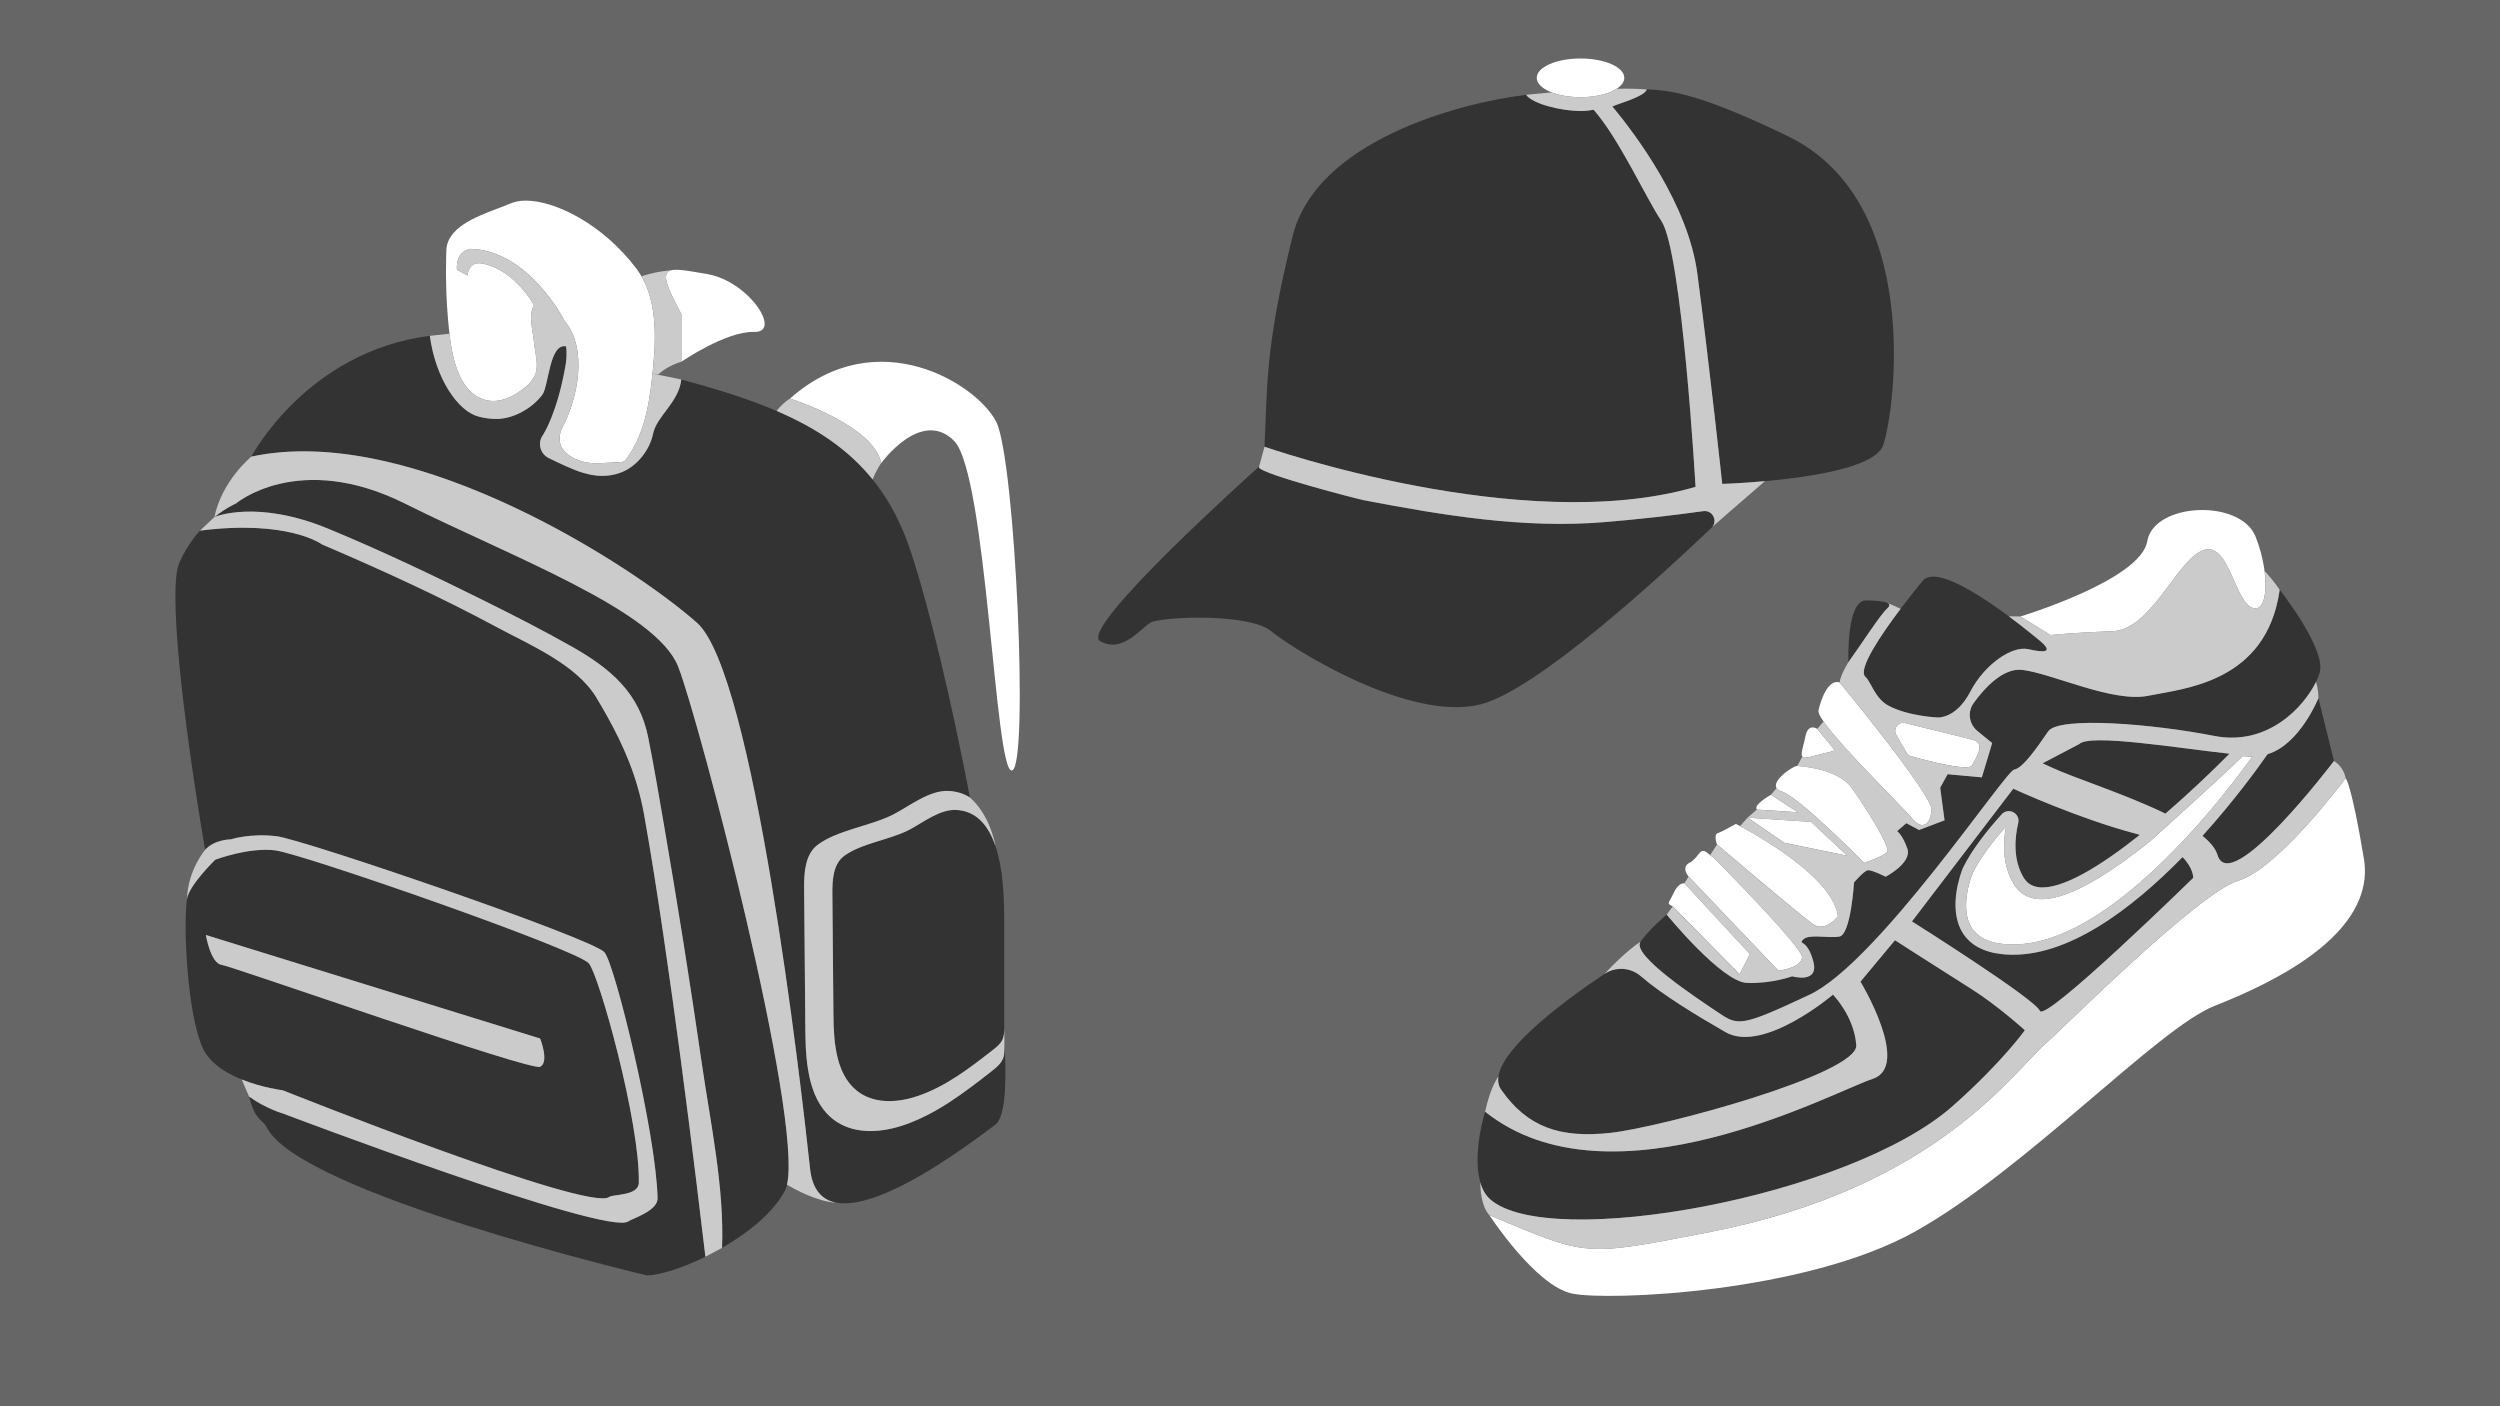 <?xml version="1.0" encoding="utf-8"?>
<!-- Generator: Adobe Illustrator 24.1.1, SVG Export Plug-In . SVG Version: 6.00 Build 0)  -->
<svg version="1.1" id="Layer_1" xmlns="http://www.w3.org/2000/svg" xmlns:xlink="http://www.w3.org/1999/xlink" x="0px" y="0px"
	 viewBox="0 0 960 540" style="enable-background:new 0 0 960 540;" xml:space="preserve">
<rect x="0" y="0" width="960" height="540" fill="#333333" stroke="none"/>
<g>
	<path style="fill:#666666;" d="M207.41,409.64c3.62-1.81,0-10.84,0-10.84L79.05,359.04c0,0,1.81,10.84,6.03,11.44
		C89.29,371.09,203.79,411.44,207.41,409.64z"/>
	<path style="fill:#666666;" d="M0,0v540h960V0H0z M825.02,267.13c13.62-2.79,45.35-5.04,50.4-40.63c0,0,17.97,22.74,15.35,31.77
		c-2.62,9.03-17.37,28.88-40.58,24.31s-59.62-7.64-63.71-1.71c-4.09,5.93-9.67,14.15-13.07,14.67c-3.39,0.51-52.3,74.14-78.65,86.49
		c-26.35,12.35-27.33,11.95-35.05,6.74s-33.47-22.03-29.77-27.16c3.7-5.13,10.1-10.41,10.1-10.41s21.12,25.91,30.84,26.22
		c9.72,0.31,17.3-2.54,17.3-2.54s10.55,3.05,8.11-5.84c-2.43-8.89-5.99-6.11-3.82-8.31c2.17-2.21,9.44-0.38,13.85-1.09
		s5.63-20.78,5.63-20.78s3.77-4.45,5.3-4.68c1.53-0.23,6.85,2.47,6.85,2.47s10.3-5.36,8.32-10.86c-1.98-5.5-3.92-6.64-3.92-6.64
		l3.56-3.06l4.86,2.61l9.8-3.71l-1.67-12.53l2.84-5.18l13.14,1.21l3.97-13.17l-5.7-4.66c-3.23-2.64-3.86-7.35-1.41-10.73
		c4.27-5.87,11.38-13.62,18.72-12.71C788.3,258.64,811.4,269.92,825.02,267.13z M856.13,289.43c-7.22,7.26-15.78,15.38-24.61,23
		c-15.3-7.42-35.01-13.69-43.27-17.53c-2.46-1.14-3.9-1.78-3.9-1.78l14.08-7.39C802.47,281.64,836.21,287.26,856.13,289.43z
		 M712.8,401.35c0.77,11.13-75.16,31.6-94.44,33.67c-19.28,2.08-31.77-2.11-41.89-16.55c-7.69-10.97,24.02-34.06,39.69-44.51
		c4.35-2.9,10.07-2.47,14.01,0.96c7.91,6.89,21.5,15.15,32.42,21.41c14.56,8.35,41.27-14.38,41.27-14.38S712.03,390.22,712.8,401.35
		z M716.67,230.55c7.8,0.18,10.43,1.03,7.94,3.21c-2.5,2.18-10.32,14.3-14.8,20.5C709.8,254.27,708.86,230.37,716.67,230.55z
		 M783.11,245.88c5.73,4.75,2.03,4.84-4.26,3.41S762,255.22,756.6,265.6c-5.39,10.39-12.42,9.92-12.42,9.92s-11.45-0.4-19.17-4.63
		c-5.01-2.75-6.67-9.27-8.67-10.98c-5.08-4.37,21.93-36.82,21.93-36.82C745.04,214.58,777.38,241.13,783.11,245.88z M632.37,34.34
		c10.98,0.19,24.21,3.48,54.22,17.99c51.94,25.1,41.09,105.54,36.53,118.66c-4.57,13.12-61.79,14.83-61.79,14.83
		s-4.99-46.21-9.56-80.73c-3.51-26.55-23.56-53.28-32.63-64.22C622.72,39.37,631.43,37.05,632.37,34.34z M496.41,90.55
		c9.06-36.23,63.24-50.95,89.61-54.14c2.64,3.66,14,6.22,20.83,6.22c1.77,0,3.48-0.17,5.08-0.49c9.79,11.11,20.01,33.69,26.02,42.71
		c7.99,11.98,13.13,102.11,13.13,102.11c-66.21,19.4-165.52-15.4-165.52-15.4C486.71,149.3,485.57,133.9,496.41,90.55z
		 M385.61,353.82c0,13.57,0.01,27.14,0.01,40.71c0,1.54-0.01,3.13-0.62,4.55c-0.75,1.74-2.3,2.99-3.8,4.16
		c-8.9,6.96-18.05,13.99-28.75,17.63c-7.21,2.45-15.65,3.12-22.03-1.02c-9.23-6-10.28-18.85-10.38-29.85
		c-0.13-15.63-0.27-31.25-0.4-46.88c-0.05-5.24,0.29-11.3,4.5-14.43c6.58-4.89,17.55-6.15,25.06-10.07
		c5.27-2.75,11.63-7.89,17.92-7.61C385.35,311.84,385.6,341.28,385.61,353.82z M77.84,402.41c-6.03-13.25-7.51-47.58-6.03-57.22
		c0.82-5.34,10.85-15.06,10.85-15.06s12.66-4.82,22.9-3.61c10.24,1.2,115.71,37.95,120.53,43.37c3.95,4.44,19.73,61.25,19.22,84.3
		c-0.11,5.1-9.97,4.36-11.38,5.44c-7.83,5.97-125.35-40.96-125.35-40.96S83.87,415.66,77.84,402.41z M248.39,489.75
		c0,0-132.58-31.32-145.84-56.62c-2.02-3.86-4.38-2.32-6.91-12.05c6.39,4.61,12.93,6.48,12.93,6.48s124.9,47.4,132.73,41.43
		c1.28-0.98,11.3-3.99,11.21-8.83c-0.51-24.73-16.36-89.96-20.4-94.49c-4.82-5.42-115.71-43.37-125.95-44.57s-17.48,1.2-17.48,1.2
		s-6.37,0.01-9.93,4.06c-9.19-54.46-14-100.63-9.95-110.07c2.2-5.14,5.07-9.26,8-12.52c34.01-4.31,46.83,5.29,46.83,5.29
		c22.74,9.74,45.31,20.03,67.1,31.76c12.55,6.75,30.57,14.3,38.2,26.97c1.38,2.29,2.7,4.54,3.96,6.79
		c6.82,12.17,11.87,24.01,14.41,38.14c2.78,15.48,5.18,31.03,7.47,46.6c4.65,31.61,8.78,63.3,12.69,95.01
		c1.16,9.42,2.3,18.84,3.41,28.26C261.73,487.07,253.05,489.75,248.39,489.75z M301.42,457.22c-4.53,8.5-14.13,16.2-24.16,21.97
		c0.9-23.51-4.52-48.24-7.86-71.39c-4.35-30.16-9.15-60.26-14.31-90.29c-1.96-11.4-3.9-22.81-6.14-34.15
		c-3.43-17.36-14.5-26.65-29.56-35.16c-10.92-6.17-22.09-11.89-33.33-17.46c-19.72-9.78-39.66-19.3-60.01-27.7
		c-27.72-11.44-43.72-4.49-43.72-4.49c4.53-3.63,8.17-5.15,8.17-5.15s24.11-20.48,65.09,0c40.98,20.48,96.42,40.96,104.86,62.64
		C268.88,277.73,311.06,439.15,301.42,457.22z M382.17,431.92c-14.46,10.84-67.49,50.6-71.11,16.87
		c-3.62-33.73-21.69-190.34-43.39-209.61c-24.6-21.86-109.68-77.1-171.15-63.85c0,0,21.16-40.34,68.54-46.38
		c2.25,16.67,10.9,28.95,18.64,30.99c2.36,0.62,4.68,0.94,6.89,0.94c6.53,0,13.68-4.01,17.63-9.24c2.59-3.42,2.72-19.97,9.18-18.63
		c0.05,0.41,0.09,0.83,0.12,1.26c0.13,1.97,0.01,4.07-0.38,6.29c-3.19,18.05-8.32,26.01-8.63,26.48c-1.06,1.45-1.39,3.25-0.96,4.99
		c0.44,1.75,1.67,3.17,3.31,3.94c8.86,4.19,17.57,9.09,27.33,5.58c6.24-2.25,11.28-8.57,12.61-15.04
		c1.37-6.71,9.89-12.01,10.82-20.78c45.65,12.2,74.81,26.15,88.01,65.75c7.04,21.1,15.71,57.51,22.84,94.78
		c-2.32-1.47-5.04-2.37-8.23-2.51c-7.34-0.33-14.78,5.68-20.93,8.89c-8.77,4.58-21.58,6.04-29.26,11.75
		c-4.91,3.65-5.31,10.73-5.26,16.85c0.16,18.25,0.31,36.5,0.47,54.75c0.11,12.85,1.34,27.85,12.12,34.86
		c7.45,4.84,17.31,4.06,25.73,1.2c12.49-4.25,23.18-12.46,33.57-20.59c1.75-1.37,3.56-2.82,4.44-4.85c0.57-1.31,0.69-2.76,0.71-4.2
		C386.62,418.32,385.66,429.31,382.17,431.92z M488.06,242.33c-8.56-7.02-42.24-5.53-46.23-3.25c-4,2.28-10.84,11.98-19.41,7.1
		c-8.56-4.88,61.07-67,61.07-67c-2.32,2.07,37.45,12.37,40.18,12.9c30.4,5.82,61.45,10.99,92.5,8.42
		c12.66-1.05,25.32-2.45,37.91-4.21c3.6-0.5,5.74,3.89,3.11,6.4c-19.33,18.44-67.09,62.38-88.66,67.79
		C541.14,277.34,496.62,249.35,488.06,242.33z M749.93,424.62c-39.64,35.14-155.42,55.82-177.72,35.89
		c-7.11-6.35-4.89-22.56-2.58-31.31c0.24-0.92,0.46-1.71,0.64-2.32c-0.01-0.01-0.01-0.01-0.02-0.02l0.46-1.47
		c0,0-0.17,0.54-0.44,1.48c48.46,38.68,133.88-7.72,148.82-12.6c14.95-4.88-4.67-37.33-4.67-37.33l13.24-15.91
		c0,0,11,7.12,29.37,18.74c10.31,6.52,20.5,15.82,20.5,15.82S768.97,407.74,749.93,424.62z M842.2,337.1c0,0-56.94,55.72-58.9,51.06
		c-1.96-4.66-49.11-34.33-49.11-34.33l38.91-50.96c0,0,24.93,11.48,47.22,17.32c0.48,0.13,0.93,0.26,1.38,0.39
		c-15.21,12.08-29.98,21.13-38.79,20.11c-2.65-0.31-4.59-1.56-5.92-3.83c-4.06-6.91-3.32-15.15-1.99-20.83
		c0.39-1.67-0.37-3.33-1.89-4.13c-1.53-0.8-3.33-0.48-4.48,0.8c-4.83,5.36-11.33,13.27-14.86,20.58l-0.11,0.25
		c-0.61,1.51-5.78,14.99-0.16,24.39c2.87,4.81,7.97,7.65,15.14,8.45c0.57,0.06,1.14,0.11,1.72,0.15
		c23.26,1.55,48.23-17.46,67.74-37.4C842.32,333.38,842.2,337.1,842.2,337.1z M851.52,328.31c-0.75-2.49-2.82-4.94-5.77-7.34
		c11.84-13.12,20.86-25.47,25.01-31.39c12.3-3.6,19.51-21.48,19.51-21.48l5.97,24.12C896.24,292.23,856.47,344.77,851.52,328.31z"/>
</g>
<path style="fill:#FFFFFF;" d="M303.38,153.03c0,0,32.27,10.31,34.98,24.83c0,0,15.34-21.22,27.98-8.6
	c12.64,12.63,15.64,127.85,22.26,126.62c6.62-1.23,1.2-119.41-6.02-133.84C375.37,147.62,336.99,123.26,303.38,153.03z"/>
<path style="fill:#FFFFFF;" d="M261.64,120.56v18.36c0,0,17.15-11.79,27.98-11.47c10.83,0.32-2.04-19.52-18.17-22.23
	C255.32,102.52,250.81,100.71,261.64,120.56z"/>
<ellipse style="fill:#FFFFFF;" cx="606.92" cy="29.89" rx="16.81" ry="7.43"/>
<path style="fill:#FFFFFF;" d="M706.4,262.03c0,0,35.69,43.27,35.31,48.94c-0.38,5.67-3.56,8.14-7.59,3.18
	c-4.03-4.96-36.8-36.64-35.82-41.27C699.27,268.26,702.12,260.74,706.4,262.03z"/>
<path style="fill:#FFFFFF;" d="M728.18,282.22l3.89,6.76c0.4,0.7,1.06,1.21,1.84,1.43c4.77,1.34,22.03,5.99,23.35,3.48
	c1.54-2.91,5.25-8.37,0.64-9.68c-3.14-0.89-17.5-4.41-26.32-6.55C728.95,277.03,726.83,279.87,728.18,282.22z"/>
<path style="fill:#FFFFFF;" d="M697.82,279.89c0,0-3.52-2.47-4.55,2.94c-1.03,5.41-3.3,9.15,1.65,7.86
	c4.95-1.28,9.73-2.49,9.73-2.49L697.82,279.89z"/>
<path style="fill:#FFFFFF;" d="M690.17,294.13c0,0,15.38,0.69,20.9,8.43s15.15,23.13,13.58,24.7s-8.79,4.11-8.79,4.11
	s-24.82-25.22-31.71-27.47S688.5,294,690.17,294.13z"/>
<path style="fill:#FFFFFF;" d="M674.64,310.87l15.71,1.04l-10.3-6.72C680.05,305.19,673.08,309.09,674.64,310.87z"/>
<path style="fill:#FFFFFF;" d="M666.56,316.37c0,0,37,18.55,39.23,35.46c0,0-4.78,6.39-9.59,3.05
	c-4.81-3.34-36.87-30.61-36.87-30.61s-1.43-3.78,0.29-4.34C661.33,319.37,666.56,316.37,666.56,316.37z"/>
<polygon style="fill:#FFFFFF;" points="685.19,323.64 709.35,328.6 695.44,315.6 671.08,313.98 "/>
<path style="fill:#FFFFFF;" d="M658.23,329.56c0,0,34.01,34.11,33.75,38.11c-0.26,4.01-9.05,5.1-9.05,5.1l-34.49-36.15
	c0,0-3.12-3.56,0.36-5.34c3.47-1.78,3.84-6.11,6.63-3.92C658.23,329.56,658.23,329.56,658.23,329.56z"/>
<path style="fill:#FFFFFF;" d="M642.32,348.02l25.69,26.1l3.95-7.78l-25.17-27.15c0,0-2.17-0.48-4.13,3.75
	C640.7,347.16,639.83,346.82,642.32,348.02z"/>
<path style="fill:#FFFFFF;" d="M571.93,466.64c0,0,17.75,27.28,31.9,30.12c14.15,2.84,89.41-0.35,131.41-23.77
	c42.54-23.72,93.46-78.21,115.15-86.74c21.7-8.53,62.19-27.38,57.34-56.53c-4.85-29.15-7-30.88-7-30.88s-25.87,34.79-41.18,39.32
	s-68.36,57.72-73.54,62.14c-12.86,10.98-42.08,55.9-130.06,72.94C607.16,482.68,610.06,482.48,571.93,466.64z"/>
<path style="fill:#FFFFFF;" d="M775.83,236.73c0,0,46.2-13.94,48.71-28.86s35.81-16.47,41.62-1.75c5.81,14.71,4.76,30.48-1.8,27.03
	c-6.56-3.45-8.8-26.23-18.93-21.62c-10.13,4.61-19.39,30.39-34.51,30.89c-15.13,0.5-23.47,1.46-23.47,1.46L775.83,236.73z"/>
<path style="fill:#FFFFFF;" d="M861.21,290.35c-5.34,5.45-34.95,32.15-34.95,32.15c-15.99,12.96-33.11,23.94-44.03,22.68
	c-4-0.46-7.05-2.44-9.06-5.87c-4.31-7.34-4.06-15.72-2.85-22.01c-4.45,5.06-9.89,11.89-12.89,18.13c-0.21,0.52-5.1,12.85-0.45,20.62
	c2.16,3.61,6.18,5.77,11.97,6.41c17.23,1.91,37.84-8.64,61.29-31.37c12.75-12.36,24.23-26.12,34.61-40.51
	C863.75,290.53,862.54,290.45,861.21,290.35z"/>
<path style="fill:#FFFFFF;" d="M244.34,103.1c-12.97-17.11-31.16-26.06-42.42-26.06c-2.24,0-4.2,0.36-5.84,1.06
	c-1.46,0.63-3.13,1.26-4.89,1.93c-8.76,3.33-19.67,7.48-19.8,16.34c-0.02,0.52-0.54,12.98,0.64,26.11
	c0.86,9.62,2.27,26.01,12.64,30.51c6.24,2.71,12.69-0.58,17.4-4.61c6.31-5.4,3.56-10.24,2.89-17.71
	c-0.28-3.09-2.26-10.42,0.13-13.17c0.25-0.04-7.33-13.92-19.9-16.3c-5.45-1.04-5.64,4.61-5.64,4.61l-4.1-2.22
	c-0.51-7.35,5.13-8.03,5.13-8.03c22.57,0.51,36.25,27.72,36.25,27.72c8.93,10.63,5.08,29.5-0.73,40.59
	c-3.74,7.14,1.58,12.09,8.66,13.61c2.51,0.54,5.12,0.41,7.68,0.27c1.75-0.09,3.49-0.19,5.24-0.28c0.2-0.01,0.41-0.02,0.61-0.03
	c0.39-0.02,0.8-0.05,1.16-0.21c0.46-0.21,0.79-0.63,1.09-1.03c7.71-10.37,9.26-24.18,10.39-36.72
	C252.03,127.41,252.01,113.22,244.34,103.1z"/>
<path style="fill:#CBCBCB;" d="M657.58,202.25c2.01-2.55-0.09-6.44-3.5-5.97c-12.6,1.76-25.25,3.16-37.91,4.21
	c-31.05,2.58-62.11-2.6-92.5-8.42c-2.6-0.51-38.93-9.9-40.24-12.56l0.06-0.34l2.08-7.63c0,0,99.31,34.8,165.52,15.41
	c0,0-5.13-90.14-13.13-102.11c-6.01-9.02-16.22-31.6-26.02-42.71c-1.61,0.32-3.31,0.5-5.09,0.5c-6.83,0-18.19-2.56-20.83-6.22
	c0,0,4.01-0.43,9.83-0.92c2.96,1.14,6.82,1.84,11.07,1.84c5.77,0,10.88-1.29,13.91-3.25c4.32-0.07,8.33-0.01,11.55,0.27
	c-0.95,2.71-9.66,5.03-13.23,6.52c9.07,10.93,29.12,37.67,32.63,64.22c4.58,34.52,9.56,80.73,9.56,80.73s7.05-0.21,16.4-1.06
	C674.07,187.93,663.96,196.68,657.58,202.25z"/>
<path style="fill:#CBCBCB;" d="M869.59,219.21c1.24,9.41-0.66,16.33-5.23,13.93c-6.56-3.46-8.8-26.23-18.92-21.62
	c-10.13,4.6-19.39,30.38-34.51,30.89c-15.12,0.5-23.48,1.45-23.48,1.45l-11.62-7.14c0,0-1.6-0.05-4.46-0.06
	c5.46,4.05,9.93,7.72,11.74,9.22c5.72,4.74,2.03,4.83-4.26,3.4c-6.29-1.42-16.86,5.93-22.25,16.31
	c-5.39,10.39-12.42,9.92-12.42,9.92s-11.46-0.4-19.18-4.63c-5.01-2.75-6.67-9.27-8.67-10.98c-3.16-2.72,6.05-16.25,13.5-26.12
	c-1.48-0.7-3.82-1.78-5.07-2.26c1.05,0.5,0.98,1.23-0.17,2.24c-2.49,2.18-10.31,14.29-14.79,20.5c0,0-2.93,4.58-3.41,7.76
	c0,0,35.69,43.27,35.31,48.94c-0.38,5.67-3.57,8.15-7.59,3.19c-3.37-4.15-26.88-27.03-33.87-37.08l-2.43,2.83l6.83,8.32
	c0,0-4.78,1.21-9.72,2.49c-1.58,0.41-2.43,0.31-2.81-0.2l-1.95,3.63c0,0,15.38,0.69,20.9,8.43c5.52,7.75,15.15,23.13,13.59,24.7
	c-1.58,1.58-8.79,4.11-8.79,4.11s-24.81-25.22-31.71-27.47c-0.99-0.33-1.61-0.76-1.94-1.27l-0.14,0.14l-2.04,2.42l10.3,6.72
	l-15.7-1.05l-3.57,3.12l24.36,1.62l13.91,13l-24.15-4.96l-14.12-9.66l-2.89,3.24c7.17,3.81,35.65,19.84,37.6,34.61
	c0,0-4.79,6.39-9.6,3.05c-4.81-3.34-36.86-30.6-36.86-30.6l-2.62,4.09c1.52,1.2,1.52,1.2,1.52,1.2s34,34.11,33.75,38.11
	c-0.26,4-9.05,5.09-9.05,5.09l-34.49-36.14l-1.66,2.57l25.17,27.15l-3.95,7.79l-25.69-26.1l-2.26,3.17c0,0,21.12,25.92,30.84,26.23
	c9.72,0.31,17.3-2.55,17.3-2.55s10.55,3.06,8.11-5.84c-2.43-8.89-5.99-6.1-3.82-8.31c2.17-2.21,9.44-0.38,13.85-1.1
	c4.42-0.71,5.63-20.78,5.63-20.78s3.77-4.44,5.29-4.68c1.54-0.23,6.85,2.48,6.85,2.48s10.31-5.36,8.32-10.86
	c-1.98-5.51-3.93-6.64-3.93-6.64l3.57-3.07l4.86,2.62l9.8-3.71l-1.67-12.53l2.85-5.18l13.14,1.21l3.97-13.17l-5.69-4.66
	c-3.23-2.65-3.87-7.35-1.41-10.73c4.27-5.87,11.38-13.61,18.72-12.7c11.66,1.45,34.75,12.72,48.38,9.92
	c13.63-2.79,45.34-5.04,50.4-40.63C875.42,226.5,873.42,223.39,869.59,219.21z M757.91,284.22c4.61,1.32,0.89,6.77-0.65,9.69
	c-1.32,2.51-18.58-2.15-23.35-3.48c-0.78-0.22-1.44-0.73-1.85-1.43l-3.89-6.77c-1.36-2.36,0.77-5.19,3.41-4.55
	C740.4,279.82,754.77,283.33,757.91,284.22z"/>
<path style="fill:#CBCBCB;" d="M896.24,292.23c0,0-39.77,52.54-44.72,36.08c-0.75-2.49-2.82-4.94-5.76-7.34
	c11.84-13.11,20.87-25.46,25-31.38c12.31-3.6,19.51-21.49,19.51-21.49s0.09-3.13-0.93-6.23c-4.79,9.78-18.68,24.74-39.14,20.71
	c-23.22-4.58-59.62-7.65-63.71-1.72c-4.09,5.92-9.67,14.15-13.07,14.67c-3.39,0.51-52.3,74.14-78.64,86.49
	c-26.35,12.35-27.33,11.95-35.05,6.74c-7.71-5.21-33.47-22.04-29.77-27.16c0,0-5.44,3.37-13.81,12.36
	c4.35-2.9,10.07-2.48,14.01,0.96c7.91,6.89,21.51,15.15,32.43,21.42c14.56,8.35,41.27-14.39,41.27-14.39s8.18,8.27,8.95,19.4
	c0.76,11.13-75.16,31.6-94.44,33.68c-19.29,2.08-31.78-2.12-41.9-16.55c-1.05-1.5-1.37-3.23-1.09-5.11
	c-1.47,2.11-3.41,6.01-5.01,13.13l0.23-0.71c-0.08,0.26-0.18,0.63-0.32,1.1c48.46,38.68,133.88-7.73,148.82-12.6
	c14.95-4.88-4.68-37.33-4.68-37.33l13.25-15.91c0,0,11,7.12,29.37,18.74c10.31,6.52,20.5,15.83,20.5,15.83s-8.56,12.13-27.6,29.02
	c-39.64,35.14-155.42,55.81-177.72,35.88c-1.83-1.64-3.05-3.85-3.8-6.52c0.02,2.46,0.36,9.27,3.52,12.65
	c38.13,15.85,35.22,16.05,84.02,6.59c87.99-17.03,117.2-61.95,130.06-72.94c5.17-4.41,58.23-57.61,73.53-62.13
	c15.31-4.52,41.19-39.32,41.19-39.32S900.11,294.54,896.24,292.23z M861.21,290.35c1.33,0.11,2.54,0.18,3.62,0.23
	c-10.38,14.39-21.86,28.15-34.6,40.51c-23.45,22.73-44.06,33.28-61.3,31.36c-5.78-0.64-9.81-2.8-11.97-6.4
	c-4.64-7.78,0.25-20.1,0.46-20.62c3.01-6.24,8.44-13.08,12.9-18.13c-1.21,6.29-1.46,14.67,2.85,22.01c2.02,3.43,5.07,5.41,9.06,5.88
	c10.93,1.26,28.05-9.73,44.03-22.68C826.25,322.5,855.86,295.79,861.21,290.35z M798.42,285.73c4.05-4.09,37.79,1.53,57.7,3.7
	c-7.21,7.27-15.78,15.39-24.6,23c-15.3-7.43-35-13.7-43.27-17.53c-2.46-1.15-3.91-1.79-3.91-1.79L798.42,285.73z M842.2,337.1
	c0,0-56.94,55.72-58.9,51.06c-1.96-4.66-49.11-34.33-49.11-34.33l38.91-50.96c0,0,24.93,11.48,47.22,17.32
	c0.47,0.13,0.93,0.26,1.38,0.39c-15.2,12.08-29.98,21.14-38.79,20.11c-2.65-0.31-4.59-1.56-5.92-3.83
	c-4.06-6.91-3.32-15.15-1.98-20.83c0.39-1.68-0.37-3.33-1.9-4.13c-1.53-0.8-3.33-0.47-4.48,0.81c-4.83,5.35-11.34,13.27-14.85,20.58
	l-0.11,0.25c-0.61,1.51-5.78,15-0.17,24.39c2.88,4.8,7.97,7.65,15.14,8.45c0.57,0.06,1.14,0.11,1.72,0.15
	c23.26,1.55,48.22-17.46,67.74-37.4C842.33,333.38,842.2,337.1,842.2,337.1z"/>
<path style="fill:#CBCBCB;" d="M261.62,145.71c-0.94,8.78-9.45,14.08-10.83,20.78c-1.32,6.48-6.36,12.8-12.61,15.05
	c-9.76,3.51-18.48-1.39-27.33-5.57c-1.64-0.78-2.87-2.2-3.31-3.94s-0.1-3.54,0.96-4.99c0.31-0.47,5.44-8.44,8.63-26.48
	c0.39-2.23,0.51-4.32,0.38-6.29c-0.03-0.43-0.07-0.85-0.12-1.26c-6.46-1.33-6.6,15.22-9.18,18.63c-3.96,5.23-11.1,9.24-17.63,9.24
	c-2.21,0-4.53-0.31-6.89-0.93c-7.73-2.04-16.38-14.32-18.63-30.99l7.52-0.81c1.09,9.41,3.56,21.16,12.09,24.85
	c6.23,2.72,12.69-0.58,17.39-4.61c6.31-5.4,3.56-10.23,2.9-17.71c-0.28-3.09-2.26-10.41,0.13-13.17c0.25-0.03-7.33-13.91-19.89-16.3
	c-5.45-1.03-5.64,4.61-5.64,4.61l-4.11-2.22c-0.51-7.36,5.12-8.03,5.12-8.03c22.57,0.51,36.26,27.72,36.26,27.72
	c8.92,10.63,5.07,29.49-0.73,40.59c-3.75,7.15,1.58,12.09,8.65,13.61c2.52,0.55,5.12,0.41,7.69,0.27c1.74-0.09,3.49-0.19,5.23-0.28
	c0.21-0.01,0.41-0.02,0.62-0.03c0.39-0.02,0.8-0.05,1.16-0.21c0.46-0.21,0.79-0.63,1.09-1.04c6.33-8.52,8.51-19.36,9.71-29.89
	c0.11-0.95,0.21-1.9,0.3-2.84l2.09,0.43L261.62,145.71z"/>
<path style="fill:#CBCBCB;" d="M261.64,120.56v18.36c0,0-5.25,1.41-8.99,4.96l-2.09-0.43c0.14-1.34,0.26-2.67,0.38-3.98
	c0.99-10.91,1.06-23.57-4.63-33.38c3.02-0.99,6.95-1.97,11.17-2.24C254.26,104.88,255.41,109.13,261.64,120.56z"/>
<path style="fill:#CBCBCB;" d="M338.36,177.87c0,0-1.64,2.15-3.27,6.23c-9.38-11.61-21.67-19.78-36.9-26.33
	c1.61-1.94,3.39-3.66,5.19-4.74C303.38,153.03,335.65,163.34,338.36,177.87z"/>
<path style="fill:#CBCBCB;" d="M277.27,479.19l-6.39,3.39c-1.11-9.42-2.25-18.84-3.41-28.26c-3.91-31.71-8.03-63.4-12.69-95.01
	c-2.3-15.56-4.69-31.11-7.47-46.6c-2.54-14.12-7.59-25.97-14.4-38.13c-1.26-2.25-2.59-4.51-3.96-6.8
	c-7.63-12.66-25.65-20.21-38.2-26.97c-21.8-11.73-44.36-22.02-67.1-31.75c0,0-12.83-9.61-46.84-5.3l5.52-5.22l0.01-0.01
	c0.54-0.22,16.47-6.74,43.71,4.5c20.35,8.41,40.3,17.92,60.02,27.71c11.23,5.57,22.41,11.29,33.33,17.45
	c15.05,8.51,26.12,17.8,29.55,35.17c2.25,11.34,4.19,22.76,6.14,34.15c5.16,30.03,9.96,60.14,14.32,90.29
	C272.74,430.95,278.16,455.67,277.27,479.19z"/>
<path style="fill:#CBCBCB;" d="M252.51,460.16c0.1,4.84-9.92,7.85-11.2,8.83c-7.84,5.97-132.73-41.43-132.73-41.43
	s-6.54-1.87-12.94-6.48l-2.83-6.56c7.92,3.2,15.76,4.15,15.76,4.15s117.51,46.93,125.35,40.96c1.41-1.08,11.27-0.35,11.38-5.44
	c0.52-23.05-15.27-79.87-19.22-84.3c-4.82-5.42-110.29-42.17-120.52-43.37c-10.25-1.21-22.9,3.61-22.9,3.61s-10.03,9.72-10.85,15.06
	c0.35-11.13,6.94-18.83,6.94-18.83c3.56-4.05,9.93-4.05,9.93-4.05s7.23-2.41,17.47-1.21c10.25,1.21,121.13,39.15,125.96,44.57
	C236.15,370.2,252.01,435.43,252.51,460.16z"/>
<path style="fill:#CBCBCB;" d="M207.41,409.64c-3.62,1.81-118.12-38.55-122.33-39.15c-4.22-0.6-6.02-11.44-6.02-11.44l128.36,39.75
	C207.41,398.79,211.02,407.83,207.41,409.64z"/>
<path style="fill:#CBCBCB;" d="M302.22,454.92c6.03-26.49-33.63-177.92-41.78-198.87c-8.44-21.69-63.88-42.16-104.86-62.64
	s-65.08,0-65.08,0s-3.63,1.52-8.16,5.13l-0.01,0.01c2.88-14,14.2-23.21,14.2-23.21l2.61-0.52c61.25-11.18,144.29,42.82,168.54,64.37
	c21.7,19.27,39.77,175.88,43.39,209.61c0.89,8.25,4.73,12.1,10.23,13.06C313.64,461.42,305.15,456.68,302.22,454.92z"/>
<path style="fill:#CBCBCB;" d="M385.55,405.16c-0.09,0.49-0.23,0.96-0.43,1.42c-0.88,2.04-2.7,3.48-4.44,4.85
	c-10.4,8.13-21.09,16.33-33.57,20.59c-8.42,2.87-18.28,3.64-25.73-1.2c-10.78-7-12.01-22.01-12.12-34.86
	c-0.16-18.25-0.32-36.49-0.48-54.75c-0.05-6.12,0.35-13.2,5.26-16.85c7.67-5.71,20.49-7.17,29.26-11.75
	c6.15-3.21,13.59-9.22,20.93-8.89c3.2,0.15,5.91,1.05,8.23,2.52c7.23,6.38,9.4,16.33,9.84,18.76c-2.56-7.64-7.11-13.63-15.19-13.99
	c-6.28-0.29-12.65,4.85-17.92,7.61c-7.51,3.91-18.48,5.17-25.05,10.06c-4.21,3.13-4.55,9.19-4.51,14.43
	c0.14,15.63,0.27,31.25,0.41,46.88c0.09,11,1.15,23.85,10.37,29.84c6.39,4.15,14.83,3.48,22.04,1.03
	c10.7-3.64,19.85-10.67,28.75-17.63c1.5-1.17,3.05-2.41,3.8-4.15c0.61-1.42,0.62-3.01,0.62-4.54
	C385.77,399.15,385.7,402.64,385.55,405.16z"/>
</svg>

